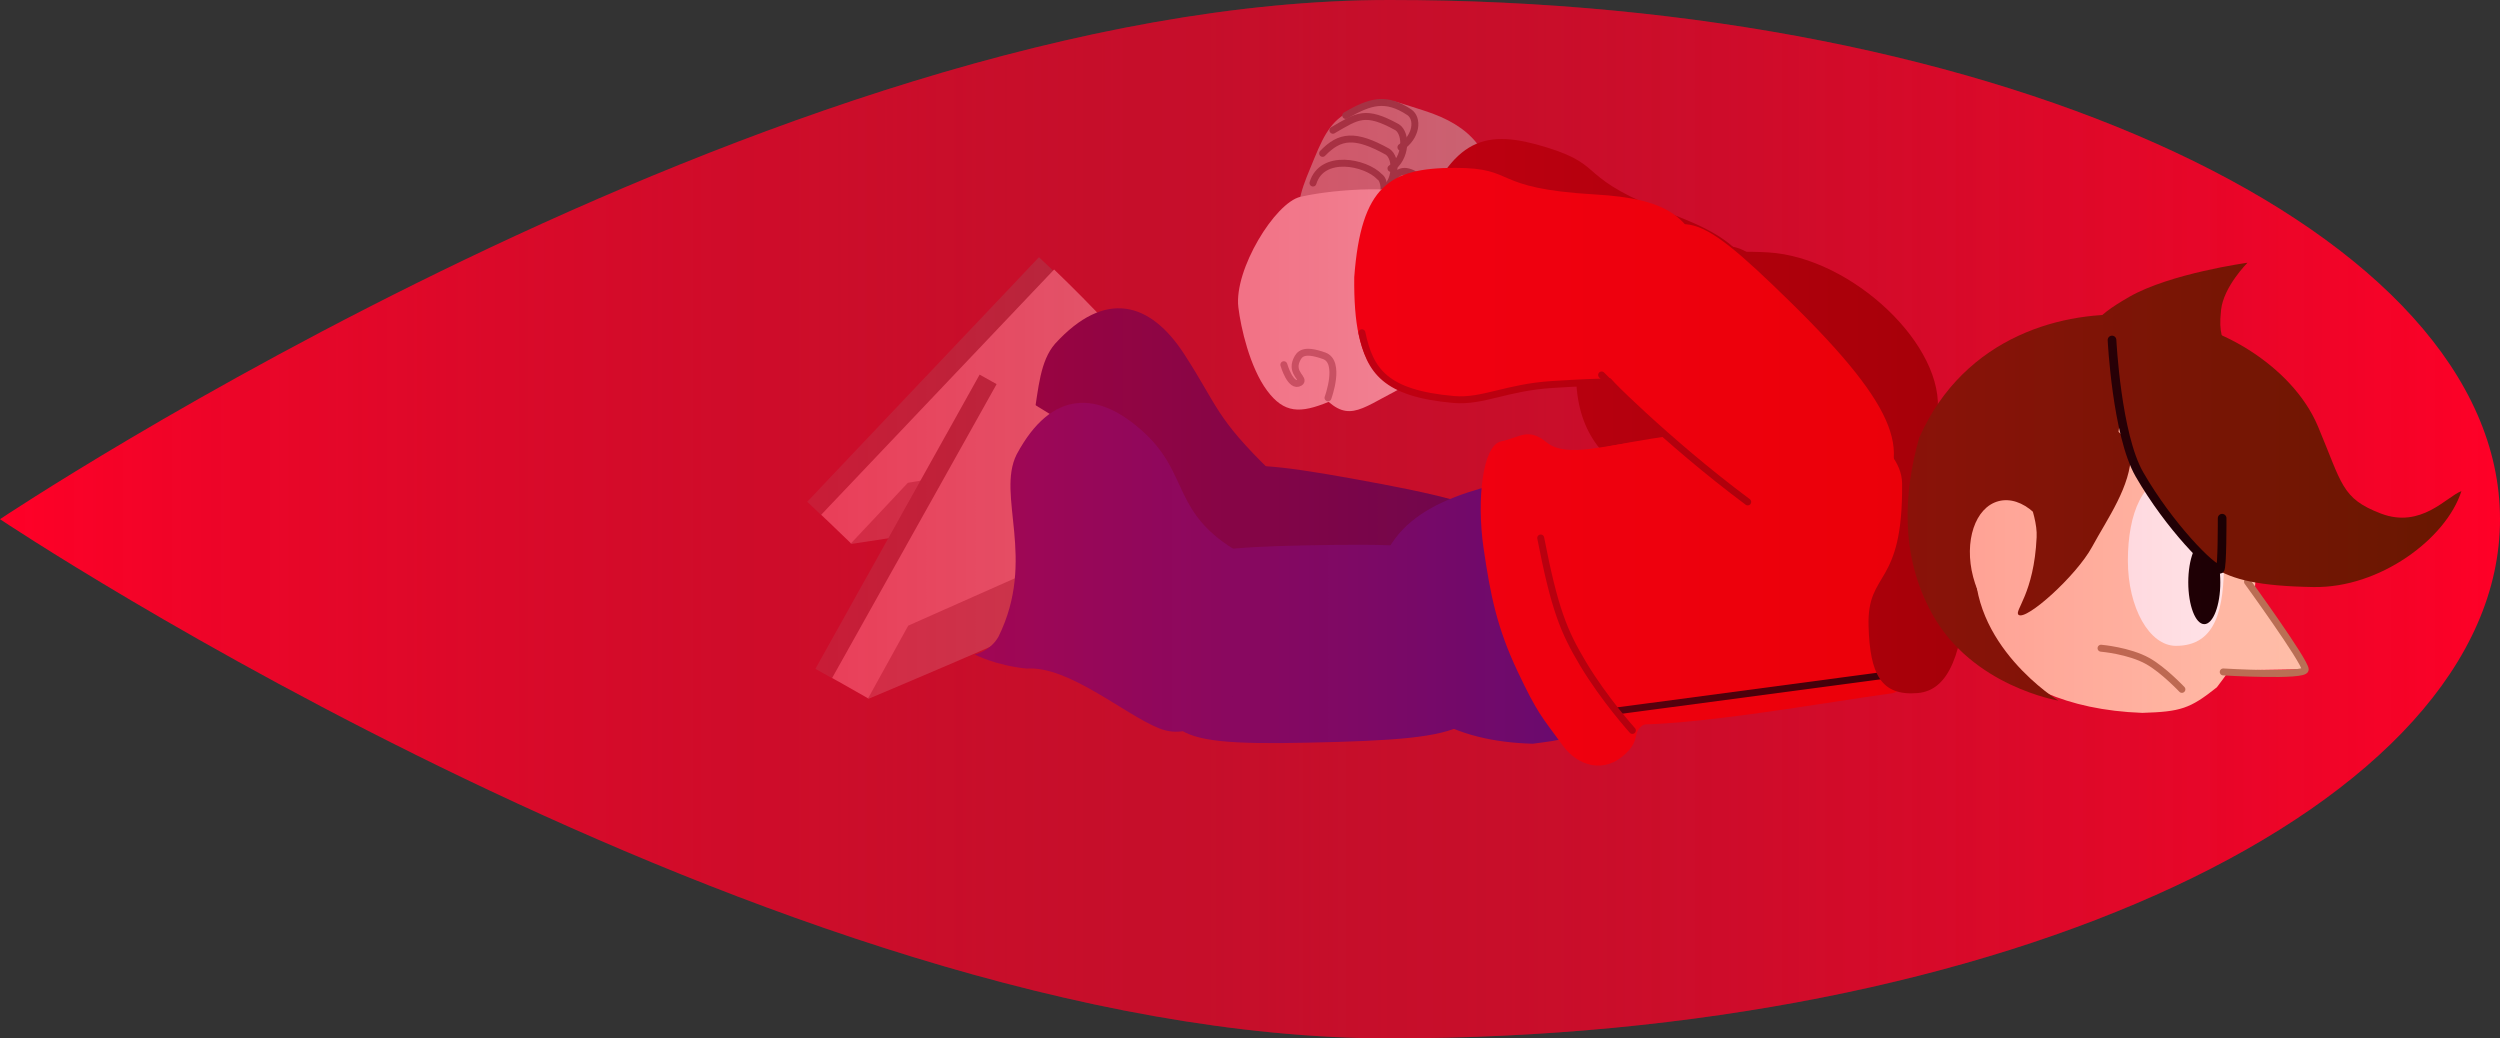 <svg version="1.1" xmlns="http://www.w3.org/2000/svg" xmlns:xlink="http://www.w3.org/1999/xlink" width="719.8" height="298.969" viewBox="0,0,719.8,298.969"><rect x="0" y="0" width="719.8" height="298.969" fill="#333333" stroke="none"/><defs><linearGradient x1="-136.241" y1="190.374" x2="503.13" y2="190.374" gradientUnits="userSpaceOnUse" id="color-1"><stop offset="0" stop-color="#ff0027" stop-opacity="0"/><stop offset="1" stop-color="#ff0027"/></linearGradient><linearGradient x1="-216.67" y1="190.374" x2="503.13" y2="190.374" gradientUnits="userSpaceOnUse" id="color-2"><stop offset="0" stop-color="#ff0027"/><stop offset="1" stop-color="#ff0027" stop-opacity="0"/></linearGradient></defs><g transform="translate(216.67,-40.89)"><g data-paper-data="{&quot;isPaintingLayer&quot;:true}" fill-rule="nonzero" stroke-linejoin="miter" stroke-miterlimit="10" stroke-dasharray="" stroke-dashoffset="0" style="mix-blend-mode: normal"><path d="M503.13,190.374c0,82.558 -143.128,149.484 -319.686,149.484c-176.558,0 -400.115,-149.484 -400.115,-149.484c0,0 223.557,-149.484 400.115,-149.484c176.558,0 319.686,66.926 319.686,149.484z" fill="url(#color-1)" stroke="none" stroke-width="0" stroke-linecap="butt"/><g stroke="none" stroke-width="0" stroke-linecap="butt"><g data-paper-data="{&quot;origPos&quot;:null}"><path d="M82.467,114.939l5.522,5.233l-66.733,70.423l-5.522,-5.233z" data-paper-data="{&quot;origPos&quot;:null}" fill="#585858"/><path d="M19.776,189.09l67.053,-70.606c0,0 25.978,24.778 26.45,30.134c0.499,5.66 -6.703,14.505 -13.117,21.78c-6.525,7.401 -9.337,9.641 -16.894,15.985c-3.223,2.811 -54.968,10.909 -54.968,10.909z" data-paper-data="{&quot;origPos&quot;:null}" fill="#bebebe"/><path d="M28.149,197.536l16.574,-17.638l55.566,-9.455c0,0 -15.413,17.029 -19.509,18.45c-3.896,1.351 -52.631,8.644 -52.631,8.644z" data-paper-data="{&quot;origPos&quot;:null}" fill="#7f7f7f"/></g><path d="M126.078,199.388c4.468,-24.761 3.105,-28.543 46.352,-20.74c50.389,9.092 51.237,12.211 46.669,37.525c-4.588,25.427 -7.724,27.196 -57.441,18.258c-42.657,-7.668 -39.858,-11.333 -35.58,-35.043z" data-paper-data="{&quot;index&quot;:null,&quot;origRot&quot;:0}" fill="#0a0a66"/><path d="M74.736,200.3c-8.564,-3.105 -13.504,-7.618 -13.504,-7.618c0,0 4.568,0.208 7.927,-3.342c16.132,-18.955 9.322,-39.47 17.945,-49.484c14.428,-15.785 27.405,-12.067 37.166,2.967c9.762,15.034 8.892,18.178 25.215,33.964c10.452,10.108 8.133,20.302 -4.658,33.854c-11.384,12.061 -14.519,18.598 -23.32,12.099c-8.8,-6.499 -34.98,-20.327 -46.772,-22.44z" data-paper-data="{&quot;origPos&quot;:null,&quot;index&quot;:null}" fill="#0a0a66"/></g><g><path d="M308.468,139.976c25.046,36.384 26.318,50.444 11.876,61.211c-13.697,10.211 -28.256,5.119 -53.904,-30.471c-23.784,-33.004 -23.54,-35.785 -3.406,-50.105c19.279,-13.712 22.198,-14.389 45.434,19.366z" data-paper-data="{&quot;index&quot;:null,&quot;origRot&quot;:0}" fill="#8d0000" stroke="none" stroke-width="0" stroke-linecap="butt"/><g data-paper-data="{&quot;origPos&quot;:null}"><g data-paper-data="{&quot;origPos&quot;:null,&quot;origRot&quot;:0}"><path d="M172.013,126.776c-8.509,-3.647 -12.862,-10.103 -14.407,-19.23c-1.463,-8.638 0.923,-13.197 4.125,-21.029c3.202,-7.832 5.468,-11.501 11.571,-14.285c8.497,-3.877 8.93,-3.001 19.963,0.483c13.994,4.419 19.771,12.216 19.773,24.081c0.002,10.81 -2.582,27.676 -12.056,32.252c-9.053,4.373 -15.478,3.51 -28.969,-2.272z" data-paper-data="{&quot;origPos&quot;:null}" fill="#a6a6a6" stroke="none" stroke-width="0" stroke-linecap="butt"/><path d="M161.362,93.591c2.605,-8.568 15.159,-6.059 19.207,-1.789c2.779,1.825 1.009,13.135 -4.931,14.222c-5.936,1.087 -6.052,-4.691 -4.919,-8.544" data-paper-data="{&quot;origPos&quot;:null}" fill="none" stroke="#5b5b5b" stroke-width="2" stroke-linecap="round"/><path d="M164.135,85.049c5.009,-5.201 9.38,-5.645 18.69,-0.487c2.779,1.825 2.701,8.875 -1.803,11.849" data-paper-data="{&quot;origPos&quot;:null}" fill="none" stroke="#5b5b5b" stroke-width="2" stroke-linecap="round"/><path d="M167.096,78.39c7.06,-4.084 9.214,-6.012 18.524,-0.855c2.779,1.825 2.701,8.875 -1.803,11.849" data-paper-data="{&quot;origPos&quot;:null}" fill="none" stroke="#5b5b5b" stroke-width="2" stroke-linecap="round"/><path d="M170.786,74.13c7.06,-4.084 11.472,-5.416 18.255,-0.962c2.779,1.825 2.142,7.145 -2.363,10.119" data-paper-data="{&quot;origPos&quot;:null}" fill="none" stroke="#5b5b5b" stroke-width="2" stroke-linecap="round"/><path d="M182.322,121.841c-4.898,-4.65 -6.667,-9.787 -4.094,-16.323c2.073,-5.268 2.39,-5.885 5.006,-11.156c1.921,-3.87 3.836,-5.217 7.425,-3.198c4.097,2.304 0.358,9.704 0.803,14.259c0.505,5.168 4.089,6.823 2.552,12.432" data-paper-data="{&quot;origPos&quot;:null}" fill="none" stroke="#5b5b5b" stroke-width="2" stroke-linecap="round"/></g><path d="M207.417,146.422c-18.694,-7.888 -23.91,-15.775 -15.547,-41.607c9.747,-24.619 19.199,-26.96 37.009,-21.416c17.429,5.426 7.689,8.562 36.189,19.305c19.197,7.236 28.636,15.324 21.312,36.594c-8.353,20.908 -21.023,20.765 -40.191,14.582c-26.138,-8.432 -27.666,-2.773 -38.771,-7.458z" data-paper-data="{&quot;index&quot;:null,&quot;origPos&quot;:null,&quot;origRot&quot;:0}" fill="#8d0000" stroke="none" stroke-width="0" stroke-linecap="butt"/></g></g><path d="M292.423,113.561c24.101,1.433 51.334,26.997 48.703,46.678c-2.631,19.682 -22.672,27.58 -46.773,26.147c-24.101,-1.433 -56.051,-4.576 -57.199,-35.944c-1.148,-31.368 31.167,-38.315 55.268,-36.882z" data-paper-data="{&quot;origRot&quot;:0}" fill="#8d0000" stroke="none" stroke-width="0" stroke-linecap="butt"/><g><path d="M213.694,180.433c17.872,-4.511 13.928,-4.891 21.119,36.76c6.424,36.875 6.569,35.576 -10.184,37.831c-22.123,-0.612 -40.765,-9.094 -44.72,-31.527c-4.131,-28.378 12.33,-37.648 33.786,-43.064z" data-paper-data="{&quot;origPos&quot;:null}" fill="#101099" stroke="none" stroke-width="0" stroke-linecap="butt"/><g data-paper-data="{&quot;origPos&quot;:null}"><path d="M246.307,248.629c-10.004,-3.086 -12.213,-21.653 -14.227,-36.777c-2.68,-20.127 -3.064,-33.259 2.549,-38.461c5.989,-5.55 62.609,-11.079 84.143,-13.946c7.079,-0.943 16.785,1.001 20.643,7.011c4.833,7.529 2.099,32.871 2.099,32.871c0,0 -5.331,40.09 -13.446,41.171c-18.662,2.485 -69.823,11.813 -81.76,8.131z" data-paper-data="{&quot;origPos&quot;:null}" fill="#e50000" stroke="none" stroke-width="0" stroke-linecap="butt"/><path d="M210.453,198.516c-1.984,-13.9 -0.248,-29.458 5.106,-30.552c5.353,-1.094 7.696,-4.116 13.07,0.289c6.03,4.943 18.825,0.028 27.313,-0.047c7.043,-0.062 11.975,30.32 14.427,44.848c2.452,14.528 2.931,33.318 -6.905,34.702c-12.874,1.811 -6.383,4.903 -11.849,9.874c-6.201,6.29 -14.038,3.841 -18.348,-2.104c-6.066,-8.368 -7.157,-8.985 -12.994,-21.326c-5.837,-12.341 -7.838,-21.812 -9.818,-35.685z" data-paper-data="{&quot;origPos&quot;:null}" fill="#e50000" stroke="none" stroke-width="0" stroke-linecap="butt"/><path d="M248.985,245.559l80.225,-10.683" data-paper-data="{&quot;origPos&quot;:null}" fill="none" stroke="#000000" stroke-width="2" stroke-linecap="round"/><path d="M253.322,251.196c0,0 -8.088,-8.981 -14.155,-19.113c-5.63,-9.401 -8.26,-15.858 -12.235,-36.295" data-paper-data="{&quot;origPos&quot;:null}" fill="none" stroke="#8d0000" stroke-width="2" stroke-linecap="round"/></g><path d="M330.981,180.095c-0.115,-12.215 -20.017,-20.001 -19.415,-20.151c7.733,-1.932 27.352,-1.947 31.222,5.152c3.906,7.165 8.73,9.994 6.829,43.195c-0.97,20.773 -5.202,31.381 -14.125,32.146c-10.653,0.913 -13.768,-5.543 -14.164,-19.266c-0.471,-16.341 9.938,-10.802 9.652,-41.076z" data-paper-data="{&quot;origPos&quot;:null}" fill="#8d0000" stroke="none" stroke-width="0" stroke-linecap="butt"/></g><g><g data-paper-data="{&quot;origPos&quot;:null}"><path d="M388.721,143.822c28.405,0 45.283,17.729 44.087,60.684c-0.089,21.061 -7.677,29.489 -11.197,34.269c-7.757,6.184 -10.433,7.029 -21.47,7.366c-44.305,-1.613 -58.111,-30.351 -57.918,-51.266c0.308,-35.115 18.093,-51.053 46.498,-51.053z" data-paper-data="{&quot;origPos&quot;:null}" fill="#ffceb3" stroke="none" stroke-width="0" stroke-linecap="butt"/><g data-paper-data="{&quot;origPos&quot;:null}"><path d="M422.384,233.96l7.034,-26.322l18.324,25.916z" data-paper-data="{&quot;origPos&quot;:null}" fill="#ffceb3" stroke="none" stroke-width="0" stroke-linecap="butt"/><path d="M430.432,208.396c0,0 16.595,22.874 16.625,25.267c0.012,2.101 -23.615,0.691 -23.615,0.691" data-paper-data="{&quot;origPos&quot;:null}" fill="none" stroke="#b37959" stroke-width="2" stroke-linecap="round"/></g><path d="M423.665,202.295c0,13.558 -2.068,24.548 -13.839,24.548c-7.643,0 -13.839,-10.991 -13.839,-24.548c0,-13.558 4.361,-24.548 13.839,-24.548c9.479,0 13.839,10.991 13.839,24.548z" data-paper-data="{&quot;origPos&quot;:null}" fill="#ffffff" stroke="none" stroke-width="0" stroke-linecap="butt"/></g><path d="M390.083,188.325c0,0 -31.366,-6.441 -37.938,12.802c-2.275,25.392 23.843,41.487 23.843,41.487c0,0 -24.775,-4.083 -36.308,-24.887c-9.472,-17.088 -8.146,-35.324 -3.775,-50.806c13.12,-29.581 42.043,-36.81 62.158,-35.267c-0.206,0.269 -7.98,56.671 -7.98,56.671z" data-paper-data="{&quot;origPos&quot;:null}" fill="#661800" stroke="none" stroke-width="0" stroke-linecap="butt"/><path d="M396.356,126.376c11.774,-6.774 34.076,-9.839 34.076,-9.839c0,0 -6.893,6.878 -7.614,13.605c-0.815,7.598 0.848,6.419 0.848,13.426c0,11.868 -39.848,11.302 -39.982,1.433c-0.127,-9.362 2.177,-12.585 12.673,-18.624z" data-paper-data="{&quot;origPos&quot;:null}" fill="#661800" stroke="none" stroke-width="0" stroke-linecap="butt"/><path d="M375.858,200.608c2.703,10.291 -0.571,20.069 -7.313,21.84c-6.742,1.771 -14.399,-5.135 -17.103,-15.426c-2.703,-10.291 0.571,-20.069 7.313,-21.84c6.742,-1.771 14.399,5.135 17.103,15.426z" data-paper-data="{&quot;origPos&quot;:null,&quot;origRot&quot;:0}" fill="#ffceb3" stroke="none" stroke-width="0" stroke-linecap="butt"/><path d="M364.184,171.503c0,-6.835 6.931,-11.868 13.766,-11.868c6.835,0 18.926,5.034 18.926,11.868c0,9.334 -6.748,18.652 -11.203,26.855c-4.51,8.304 -18.974,21.326 -21.158,19.554c-1.379,-1.119 4.455,-6.013 5.2,-22.32c0.393,-7.369 -5.531,-17.254 -5.531,-24.089z" data-paper-data="{&quot;origPos&quot;:null}" fill="#661800" stroke="none" stroke-width="0" stroke-linecap="butt"/><path d="M422.603,208.545c0,6.656 -2.065,12.052 -4.613,12.052c-2.548,0 -4.613,-5.396 -4.613,-12.052c0,-6.656 2.065,-12.052 4.613,-12.052c2.548,0 4.613,5.396 4.613,12.052z" data-paper-data="{&quot;origPos&quot;:null}" fill="#000000" stroke="none" stroke-width="0" stroke-linecap="butt"/><path d="M450.71,163.636c7.014,16.645 6.724,20.753 18.113,25.107c11.644,4.452 18.947,-4.907 23.195,-6.444c-4.374,13.681 -23.465,27.937 -42.575,27.615c-31.26,-0.527 -30.616,-7.322 -44.158,-21.425c-12.73,-16.538 -13.48,-40.696 -13.48,-40.696c0,0 -1.136,-13.777 18.248,-13.777c10.255,0 32.954,11.335 40.658,29.62z" data-paper-data="{&quot;origPos&quot;:null}" fill="#661800" stroke="none" stroke-width="0" stroke-linecap="butt"/><path d="M423.127,190.093c0,0 0.054,14.648 -0.62,14.701c-2.187,0.171 -14.549,-12.321 -23.185,-27.305c-6.551,-11.365 -7.9,-38.705 -7.9,-38.705" data-paper-data="{&quot;origPos&quot;:null}" fill="none" stroke="#000000" stroke-width="2.5" stroke-linecap="round"/><path d="M388.258,227.525c0,0 8.06,0.674 13.479,3.709c4.478,2.508 9.806,8.141 9.806,8.141" data-paper-data="{&quot;origPos&quot;:null}" fill="none" stroke="#b37959" stroke-width="2" stroke-linecap="round"/></g><g><g><g data-paper-data="{&quot;origPos&quot;:null}"><path d="M148.131,153.327c-4.938,-6.65 -7.554,-18.079 -8.256,-23.985c-1.283,-10.799 10.586,-30.134 17.881,-31.786c11.467,-2.598 29.643,-3.011 34.889,-0.384c7.022,3.516 9.423,13.333 9.922,23.315c0.565,11.306 -1.544,24.524 -11.651,30.147c-14.298,6.554 -17.962,12.105 -25.057,5.966c-8.154,3.348 -12.79,3.377 -17.728,-3.273z" data-paper-data="{&quot;origPos&quot;:null}" fill="#e5e5e5" stroke="none" stroke-width="0" stroke-linecap="butt"/><path d="M152.976,145.895c0,0 1.956,6.818 4.607,5.14c1.638,-1.037 -2.722,-2.584 -0.927,-6.514c0.805,-1.763 2.013,-3.296 7.921,-1.194c4.938,1.757 1.105,12.11 1.105,12.11" data-paper-data="{&quot;origPos&quot;:null}" fill="none" stroke="#989898" stroke-width="2" stroke-linecap="round"/></g><g data-paper-data="{&quot;origPos&quot;:null,&quot;origRot&quot;:0}"><path d="M200.478,155.774c-20.195,-1.963 -27.523,-7.94 -27.232,-35.09c1.974,-26.405 10.3,-31.454 28.953,-31.464c18.254,-0.011 9.89,5.884 40.296,7.653c20.481,1.192 31.9,6.101 31.242,28.588c-1.748,22.447 -13.885,26.083 -34.026,25.888c-27.463,-0.266 -27.237,5.591 -39.233,4.425z" data-paper-data="{&quot;index&quot;:null,&quot;origPos&quot;:null}" fill="#e50000" stroke="none" stroke-width="0" stroke-linecap="butt"/><path d="M261.049,150.739c-5.153,-0.282 -16.595,-0.041 -30.848,0.858c-13.094,0.826 -20.019,5.041 -28.261,4.32c-19.916,-1.744 -24.184,-8.351 -26.487,-19.221" data-paper-data="{&quot;origPos&quot;:null}" fill="none" stroke="#8d0000" stroke-width="2" stroke-linecap="round"/></g></g><g data-paper-data="{&quot;origRot&quot;:0}"><path d="M298.922,127.952c31.544,30.921 35.481,44.478 23.365,57.809c-11.491,12.642 -26.755,10.429 -58.737,-19.597c-29.658,-27.845 -29.951,-30.621 -12.928,-48.528c16.3,-17.147 19.035,-18.369 48.3,10.317z" data-paper-data="{&quot;origPos&quot;:null,&quot;index&quot;:null}" fill="#e50000" stroke="none" stroke-width="0" stroke-linecap="butt"/><path d="M286.531,185.404c-23.704,-17.651 -42.065,-36.552 -42.065,-36.552" data-paper-data="{&quot;origPos&quot;:null}" fill="none" stroke="#8d0000" stroke-width="2" stroke-linecap="round"/></g></g><g stroke="none" stroke-width="0" stroke-linecap="butt"><g><path d="M65.384,148.756l6.643,3.709l-47.294,84.712l-6.643,-3.709z" data-paper-data="{&quot;origPos&quot;:null}" fill="#585858"/><path d="M22.928,236.083l47.559,-84.967c0,0 31.288,17.602 33.067,22.676c1.88,5.362 -2.917,15.711 -7.337,24.343c-4.497,8.782 -6.669,11.647 -12.427,19.659c-2.43,3.52 -50.576,24.135 -50.576,24.135z" data-paper-data="{&quot;origPos&quot;:null}" fill="#bebebe"/><path d="M33.126,242.202l11.71,-21.183l51.515,-22.873c0,0 -10.734,20.305 -14.354,22.693c-3.442,2.27 -48.871,21.363 -48.871,21.363z" data-paper-data="{&quot;origPos&quot;:null}" fill="#7f7f7f"/></g><path d="M117.614,227.423c-0.521,-25.156 -2.605,-28.593 41.331,-29.503c51.191,-1.06 52.64,1.829 53.173,27.546c0.535,25.832 -2.189,28.187 -52.692,29.265c-43.331,0.925 -41.313,-3.22 -41.812,-27.308z" data-paper-data="{&quot;index&quot;:null,&quot;origRot&quot;:0}" fill="#101099"/><path d="M78.954,233.386c-9.065,-0.896 -14.966,-4.05 -14.966,-4.05c0,0 4.478,-0.926 6.858,-5.195c10.956,-22.35 -0.705,-40.55 5.181,-52.382c10.087,-18.857 23.58,-18.456 36.749,-6.295c13.169,12.161 7.897,23.359 27.61,34.629c12.273,9.926 14.014,14.615 4.962,30.905c-8.056,14.497 -18.205,23.706 -28.337,19.579c-10.132,-4.127 -26.108,-18.052 -38.056,-17.19z" data-paper-data="{&quot;index&quot;:null}" fill="#101099"/></g><path d="M503.13,190.374c0,82.558 -143.128,149.484 -319.686,149.484c-176.558,0 -400.115,-149.484 -400.115,-149.484c0,0 223.557,-149.484 400.115,-149.484c176.558,0 319.686,66.926 319.686,149.484z" fill="url(#color-2)" stroke="none" stroke-width="0" stroke-linecap="butt"/></g></g></svg>